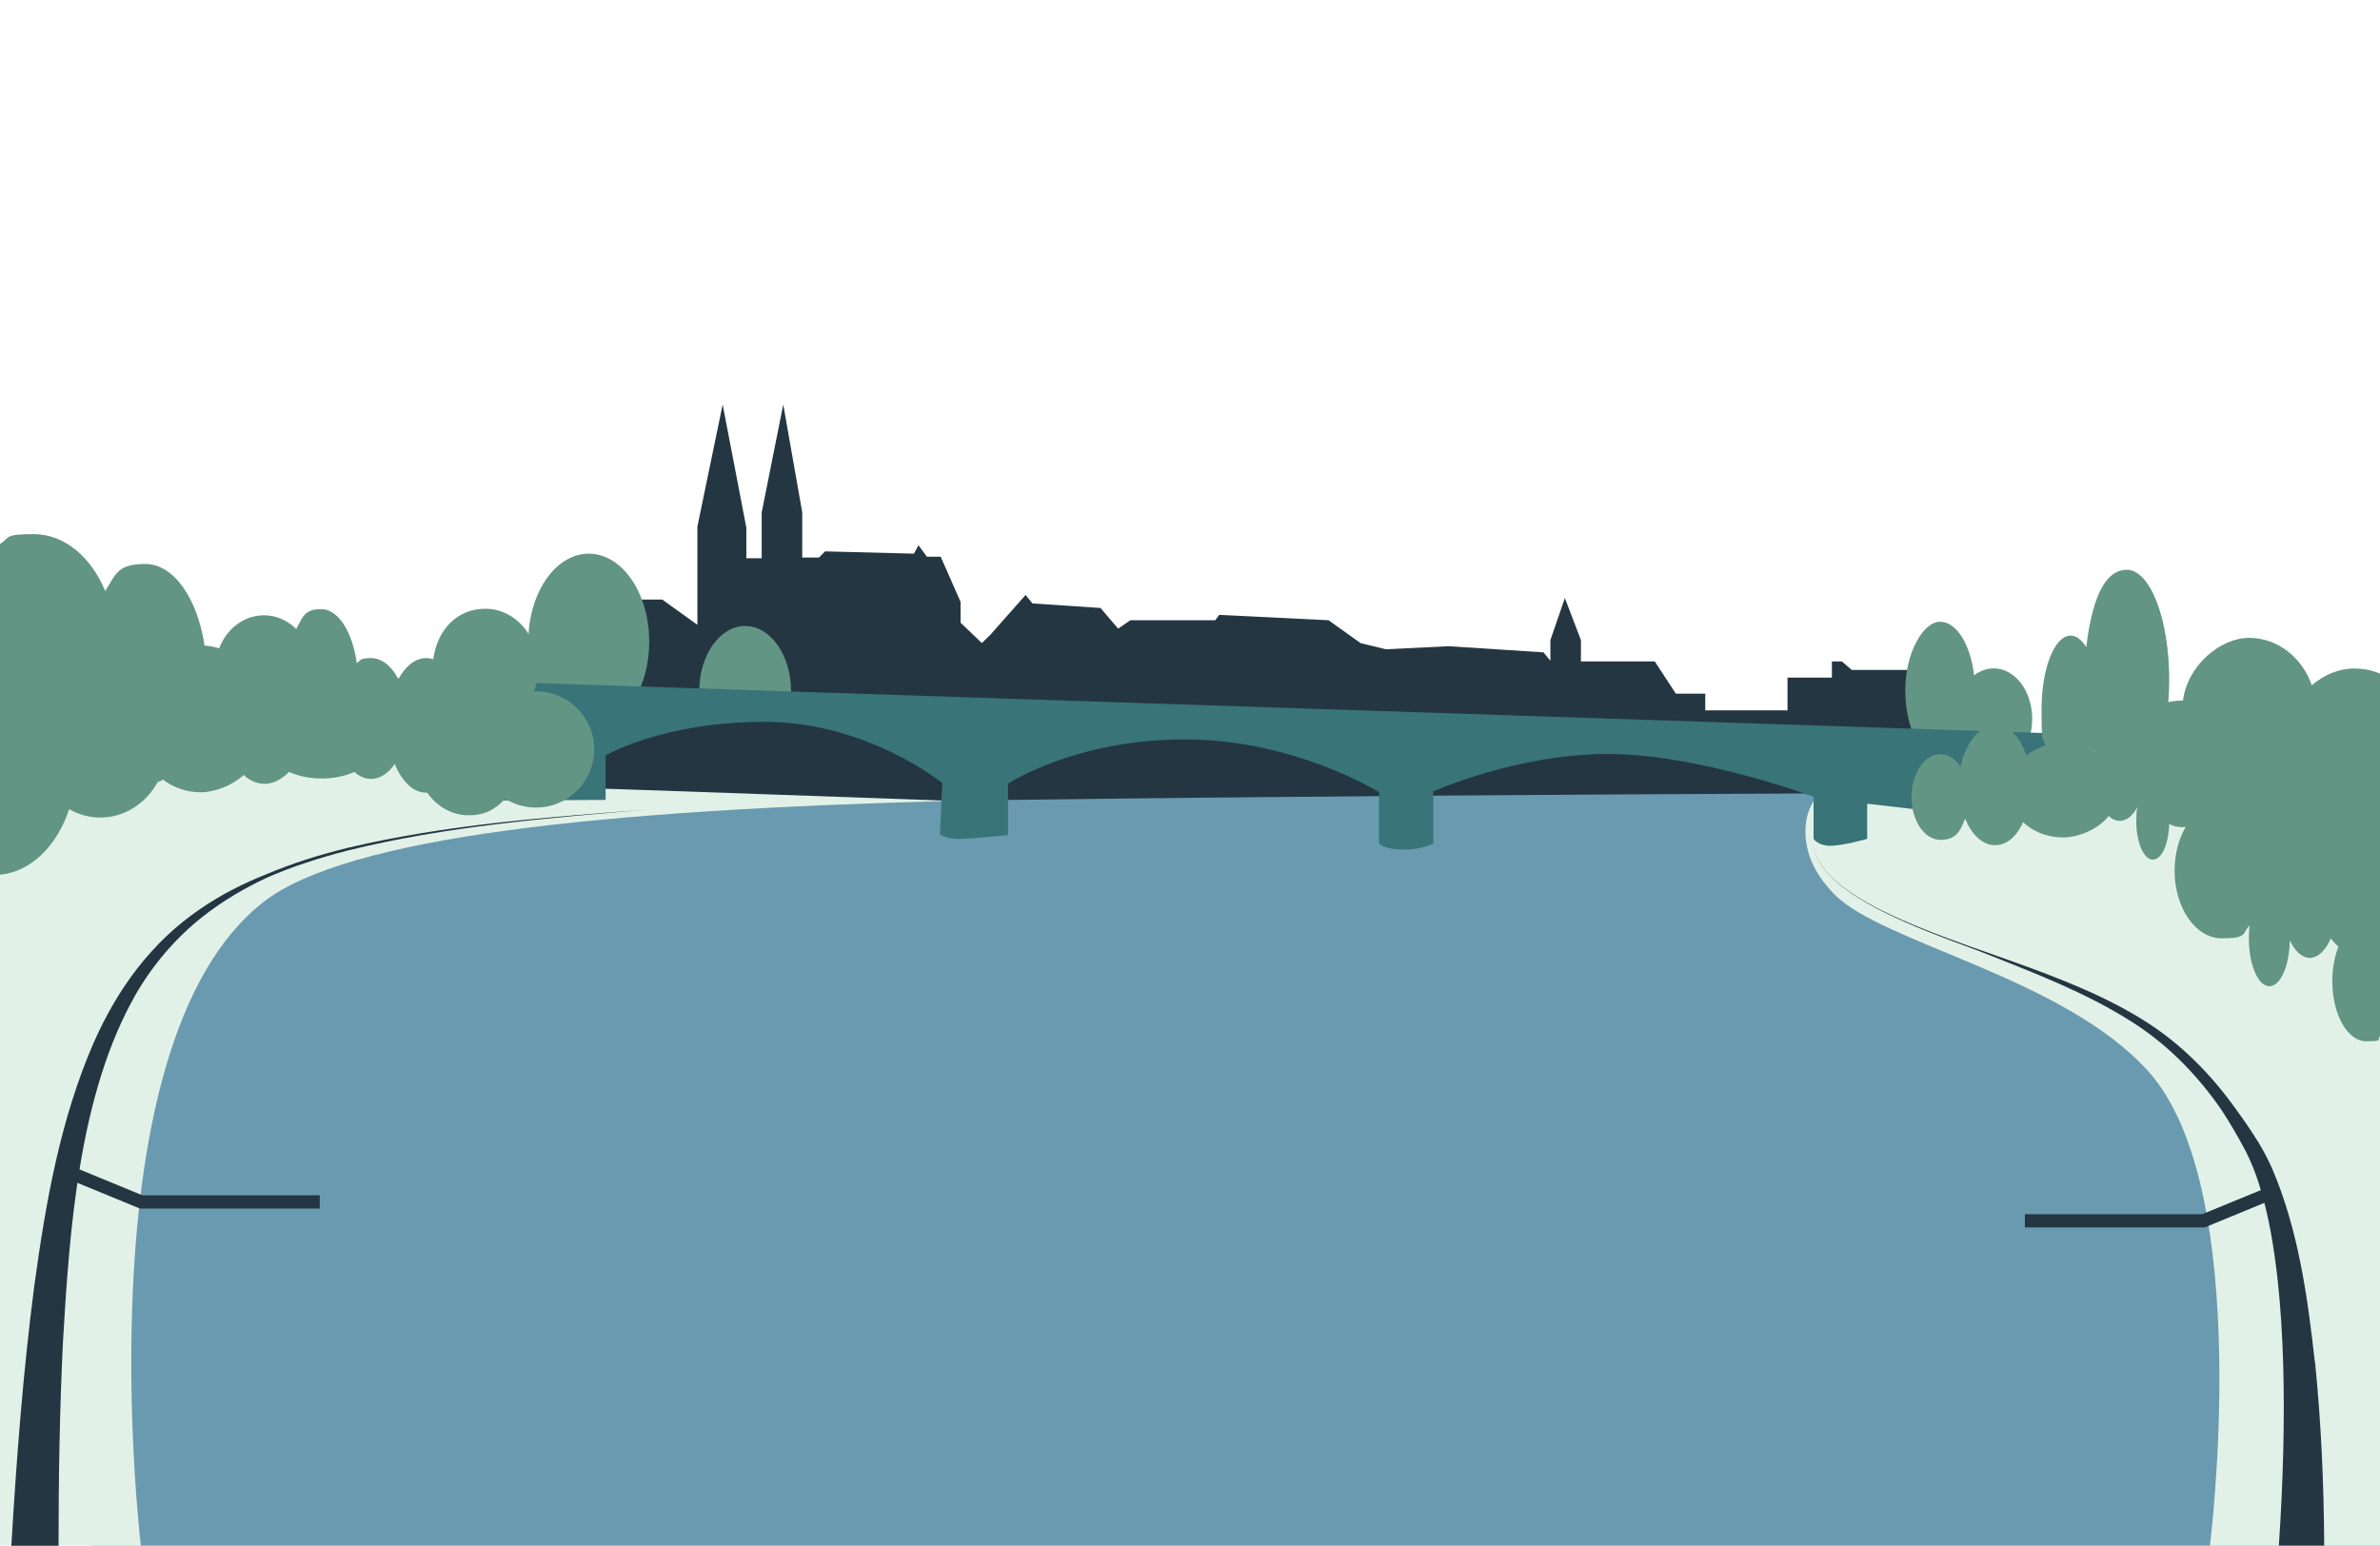 <?xml version="1.0" encoding="UTF-8"?>
<svg id="Ebene_1" xmlns="http://www.w3.org/2000/svg" version="1.1" viewBox="0 0 3024 1964">
  <!-- Generator: Adobe Illustrator 29.0.0, SVG Export Plug-In . SVG Version: 2.1.0 Build 186)  -->
  <defs>
    <style>
      .st0 {
        fill: #6a9ab0;
      }

      .st1 {
        fill: #387478;
      }

      .st2 {
        fill: #243642;
      }

      .st3 {
        fill: #629584;
      }

      .st4 {
        fill: #e2f1e7;
      }
    </style>
  </defs>
  <polygon class="st2" points="2468.5 851.2 2352.8 851.2 2340.2 840.4 2327.6 840.4 2327.6 861 2271.2 861 2271.2 902.6 2166.7 902.6 2166.7 881.4 2129.3 881.4 2102.5 840.4 2008.7 840.4 2008.7 813.3 1988.3 759.9 1969.9 813.3 1969.9 839.6 1961.1 828.9 1840.6 821.1 1760.9 825 1728.8 817.2 1688 788.1 1549.1 781.3 1544.1 788.1 1436.2 788.1 1420.7 798.8 1398.3 772.5 1311.8 766.7 1303.1 756 1258.4 806.5 1247.5 817.1 1220.5 791.2 1220.5 764.7 1195.2 707.4 1177.7 707.4 1167 692.8 1161.2 703.5 1048.4 700.6 1040.6 708.4 1019.3 708.4 1019.3 651 995.2 514 967.8 651.2 967.8 709.3 948.3 709.3 948.3 670.5 918.2 514 886.1 669.1 886.1 793.9 841.4 761.8 792.8 761.8 811.3 890.1 701.4 890.1 658.7 1063.1 2425.7 1063.1 2468.5 961.1 2468.5 851.2"/>
  <path class="st3" d="M2533.1,849.3c-9.1,0-17.6,3.2-24.9,8.8-4.4-39-22.1-68.1-43.2-68.1s-44.2,39-44.2,87,19.8,87,44.2,87,18.9-6.3,26.2-16.9c8.6,18.3,24.1,30.5,41.8,30.5,27.1,0,49.1-28.7,49.1-64.2s-22-64.2-49.1-64.2h0Z"/>
  <ellipse class="st3" cx="748.1" cy="815.3" rx="76.8" ry="111.8"/>
  <path class="st3" d="M1003.4,898s1.7-13.1,1.7-20c0-45.6-26.1-82.6-58.3-82.6s-58.3,37-58.3,82.6,1.9,21,1.9,21l113-1h0Z"/>
  <path class="st0" d="M2927.3,1006.8s-2748.3-1.5-2817.8,57.3c-69.5,58.8,7.5,899.9,7.5,899.9h2907l-96.7-957.2h0Z"/>
  <path class="st4" d="M1214,1017.8c-.3,0-467.9-16.8-483.5-16.8l-179.3-63.9H0v1027h179s-77-636,155.5-817.8c106.5-83.2,429.3-117.3,879.2-128.8-.2-3.8.5,4.1.4.3h0Z"/>
  <path class="st4" d="M3024,1964v-990.3s-635.9-5.5-649.8-4.9c-21.4,1-70,29.2-78.9,72-5,30.6,3.6,63.2,35.6,95.7,61.2,62.2,290.6,105,398.5,224.5,135.9,150.6,78.5,602.9,78.5,602.9h216.1,0Z"/>
  <path class="st1" d="M2611.4,931.9l-2140.3-71,99.1,156.5,199.3-1v-56.4s71.9-42.8,202.2-42.8,225.5,77.8,225.5,77.8l-2.9,65.1s7.8,5.8,24.3,5.8,62.2-4.9,62.2-4.9v-65.1s84.6-56.4,224.5-56.4,246.9,67.1,246.9,67.1v65.1s6.8,7.8,31.1,7.8,37.9-7.8,37.9-7.8v-66.1s105.9-47.6,221.6-47.6,261.5,54.4,261.5,54.4v53.5s5.8,8.8,21.4,8.8,46.7-8.8,46.7-8.8v-44.7l217.7,25.3,21.4-114.7h0Z"/>
  <path class="st2" d="M171.8,1264.6c21.9-38.1,50.9-72.3,85.4-99.6,25.4-20.1,53.2-36.4,82.5-50.1,31.9-13.9,66.2-25,102.4-34.3,125.2-30.9,254.2-41.2,382.4-52.1-128.3,9.8-257.6,19.1-383.2,48.9-36.4,9-70.8,19.8-103,33.5-29.2,11.6-57.4,25.8-83.4,43.7-62.6,42.4-105.9,102.2-136.1,170.8-42.2,97.2-60.7,202.5-75,306.7-14.4,110.1-22.8,221.1-29.4,332h60c0-86.4,1.4-172.7,5.6-259,8.4-143,20.3-314.4,91.8-440.4h0Z"/>
  <path class="st2" d="M2941.3,1731.2c-9.3-83.6-21.1-169.1-54.6-247-4.8-10.8-10.6-21.9-16.7-31.9-9-14.5-18.6-28.8-28.8-42.6-31.8-44.7-70.8-84.3-117.4-113.2-8.4-5.4-17.6-10.6-26.3-15.4-52.1-28.2-108.1-48-163.8-67.8,0,0-16.3-5.7-32.6-11.4-37.7-13.7-75.2-27.7-111.1-45.5-24.2-12.4-48.3-26.4-67.1-46.4-9.2-10-16.8-22-19.3-35.6,2.4,13.6,9.9,25.7,19.1,35.7,18.7,20.1,42.8,34.3,67,46.9,39.2,19.8,80.5,35,121.7,50.2,11.8,4.6,21.5,8.4,21.5,8.4,58.5,23.3,117.6,46.5,171.2,79.9,47.5,29,86.7,68.9,118.2,114.3,11.1,16.9,21.2,34.4,30.7,52.3,7.1,13.7,12.9,28.4,17.5,43.1,12.2,38.8,18.7,79.1,23.3,119.5,7.9,72.5,8.9,145.7,7.3,218.7-1,40.2-2.9,80.4-5.6,120.5h57.6c-.4-77.7-3.8-155.4-11.6-232.8h-.2,0Z"/>
  <g>
    <path class="st3" d="M2660.9,955.1c.2,0,.4.2.6.4-.1-.4-.2-.8-.4-1.1,0,.3-.1.5-.2.8h0Z"/>
    <path class="st3" d="M2992.4,849.3c-20.2,0-39.1,7.8-55.1,21.4-12.2-35.2-43.2-60.2-79.6-60.2s-78.1,34.6-84.1,79.7h-.9c-6.1,0-12,.7-17.6,1.9.7-9.1,1.1-18.5,1.1-28.1,0-77.3-24.1-140-53.9-140s-44.7,41.4-51.5,98.3c-5.8-9.3-12.6-14.7-19.9-14.7-20.4,0-36.9,41.8-36.9,93.3s1.8,32.8,4.9,46.5c-9.1,2.7-17.3,7-24.2,12.5-7.8-23.6-22.8-39.5-39.9-39.5s-37.8,22.6-43.6,53.8c-6.6-9.8-15.8-15.9-25.9-15.9-20.2,0-36.6,24.4-36.6,54.4s16.4,54.4,36.6,54.4,25.3-10.8,31.6-27c8.2,20.4,22.1,33.8,37.9,33.8s27.4-11.4,35.8-29.1c12.6,11.9,30.7,19.3,50.7,19.3s45.5-10.9,57.9-27.3c4.2,4,9,6.2,14.1,6.2,8.7,0,16.6-6.6,22.3-17.3-.9,5.4-1.3,11.2-1.3,17.3,0,27.2,9.4,49.3,21,49.3s20.1-20,20.9-45.4c4.5,2.4,9.3,3.8,14.5,4.1,2.2,0,4.4,0,6.5-.3-8.9,15-14.2,34.4-14.2,55.6,0,47.5,26.9,86,60,86s25.4-6.1,35.3-16.4c-.6,5.2-.9,10.6-.9,16.2,0,33.7,11.6,61,26,61s25.4-25.9,26-58.4c6.3,13.8,15.4,22.4,25.5,22.4s20.2-9.6,26.6-24.8c2.9,3.9,6.1,7.4,9.7,10.5-4.9,12.4-7.8,27.5-7.8,43.8,0,42.2,19.2,76.5,43,76.5s12.5-2.5,18-7v-460c-10-4.3-20.6-6.6-31.6-6.6h0l-.4-.2h0ZM2660.9,955.1c0-.3.1-.5.2-.8.1.4.2.8.4,1.1-.2,0-.4-.2-.6-.4h0Z"/>
  </g>
  <path class="st3" d="M681,878.5h-2.5c3.5-9.1,5.4-19.2,5.4-29.7,0-41.6-30-75.3-67.1-75.3s-61.5,27.9-66.3,64.2c-2.9-1-5.9-1.5-9-1.5-13.9,0-26.5,10.3-35.3,26.8-8.4-16.4-20.8-26.8-34.7-26.8s-12.6,2.3-18.2,6.3c-5.4-39.5-23.5-68.5-45-68.5s-23.5,9.6-31.9,25.2c-11-10.8-25.3-17.4-41-17.4-25.5,0-47.5,17.3-57,42-5.9-1.9-12.1-3.1-18.5-3.5-8.9-59.7-39.1-103.7-75.1-103.7s-37.4,13-51.1,34.4c-17.8-43.1-51.8-72.3-90.8-72.3S13.1,683.2,0,691.2v420.2c39.3-3.6,72.6-36.8,87.9-83.3,11.8,6.8,25.3,10.7,39.6,10.7,30.9,0,57.9-18,72.8-45,2.3-.8,4.6-1.9,6.8-3.1,13.6,10.1,30,16,47.7,16s40-8.3,54.8-22c7.8,7.2,17,11.3,26.8,11.3s22.1-5.7,30.7-15.2c12,5.3,26.3,8.4,41.7,8.4s29.5-3.1,41.5-8.3c6.3,5.6,13.6,8.8,21.2,8.8,11.5,0,22.1-7.2,30.1-19.1,8.8,22.1,23.4,36.6,39.9,36.6s.9,0,1.3,0c12.3,17.5,31.3,28.7,52.7,28.7s34.3-8,46.4-21c11.3,7.1,24.8,11.2,39.2,11.2,40.8,0,73.9-33.1,73.9-73.9s-33.1-73.9-73.9-73.9h0v.2h-.1Z"/>
  <polygon class="st2" points="181 1518.8 84 1478.9 77.6 1494.4 177.7 1535.6 177.7 1535.5 177.7 1535.6 406.3 1535.6 406.3 1518.8 181 1518.8"/>
  <path class="st2" d="M2879.1,1509.5l-81,33.3h-225.3v16.8h228.5l84.7-34.9c-2.2-5.2-4.5-10.3-7-15.3h.1Z"/>
</svg>